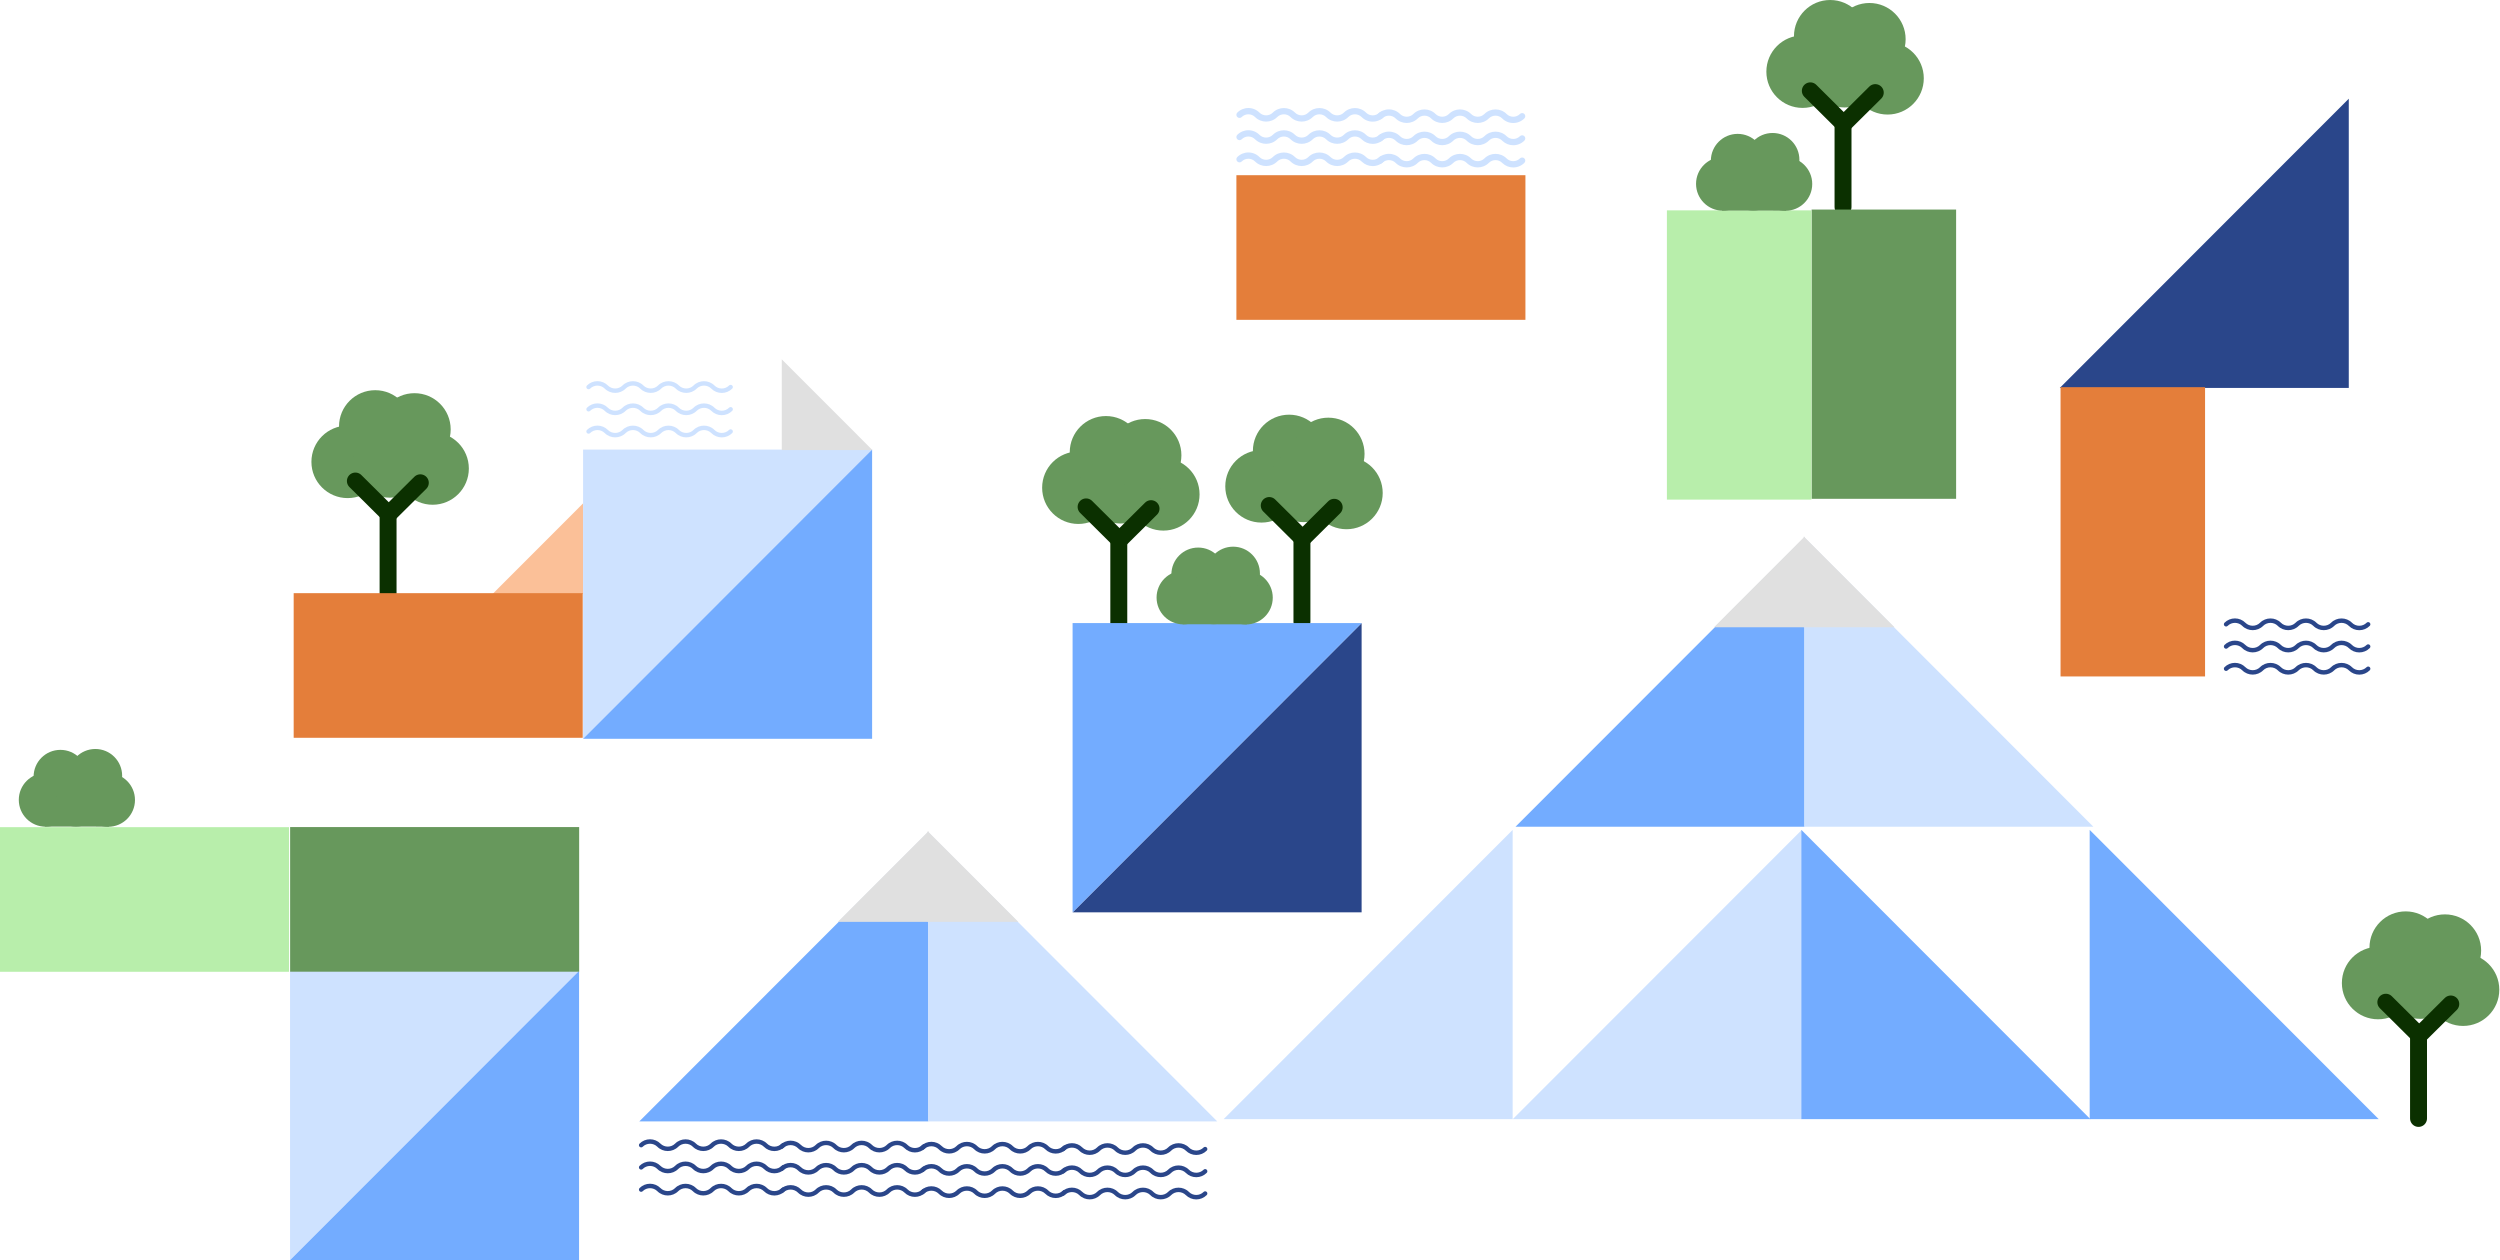 <svg width="738" height="372" viewBox="0 0 738 372" fill="none" xmlns="http://www.w3.org/2000/svg">
<path d="M402.138 47.48C400.954 46.297 399.007 46.297 397.823 47.48C396.129 49.172 393.345 49.172 391.651 47.48C390.466 46.297 388.52 46.297 387.335 47.48C385.642 49.172 382.859 49.172 381.166 47.48C379.981 46.297 378.034 46.297 376.849 47.48C375.156 49.172 372.372 49.172 370.679 47.48C369.495 46.295 367.547 46.295 366.363 47.48C366.24 47.602 366.074 47.67 365.902 47.67C365.542 47.67 365.247 47.374 365.247 47.014C365.247 46.842 365.315 46.676 365.436 46.553C366.254 45.734 367.364 45.273 368.521 45.273C369.678 45.273 370.788 45.734 371.606 46.553C372.791 47.737 374.738 47.737 375.923 46.553C377.617 44.862 380.399 44.862 382.093 46.553C383.278 47.737 385.225 47.737 386.41 46.553C388.103 44.862 390.886 44.862 392.579 46.553C393.764 47.737 395.711 47.737 396.895 46.553C398.589 44.863 401.372 44.863 403.066 46.553C404.25 47.738 406.198 47.738 407.382 46.553C407.505 46.429 407.673 46.359 407.848 46.359C408.207 46.359 408.503 46.655 408.503 47.014C408.503 47.189 408.433 47.357 408.309 47.48C407.491 48.299 406.381 48.76 405.224 48.76C404.067 48.76 402.956 48.299 402.139 47.48H402.138ZM402.138 40.921C400.954 39.737 399.006 39.737 397.823 40.921C396.128 42.612 393.345 42.612 391.651 40.921C390.467 39.737 388.519 39.737 387.335 40.921C385.642 42.612 382.859 42.612 381.166 40.921C379.981 39.737 378.033 39.737 376.849 40.921C375.155 42.612 372.373 42.612 370.679 40.921C370.107 40.348 369.33 40.025 368.521 40.025C367.711 40.025 366.934 40.348 366.363 40.921C366.24 41.042 366.075 41.11 365.902 41.11C365.543 41.11 365.247 40.814 365.247 40.454C365.247 40.282 365.315 40.116 365.436 39.993C366.254 39.174 367.364 38.713 368.521 38.713C369.678 38.713 370.788 39.174 371.606 39.993C372.791 41.176 374.738 41.176 375.923 39.993C377.617 38.302 380.399 38.302 382.093 39.993C383.278 41.176 385.225 41.176 386.41 39.993C388.103 38.302 390.886 38.302 392.579 39.993C393.764 41.176 395.711 41.176 396.895 39.993C398.589 38.302 401.372 38.302 403.066 39.993C404.25 41.177 406.198 41.177 407.382 39.993C407.505 39.868 407.673 39.798 407.848 39.798C408.208 39.798 408.504 40.094 408.504 40.454C408.504 40.63 408.434 40.798 408.309 40.921C407.491 41.74 406.381 42.201 405.224 42.201C404.067 42.201 402.956 41.74 402.139 40.921H402.138ZM402.138 34.36C400.954 33.176 399.007 33.176 397.823 34.36C396.128 36.05 393.345 36.05 391.651 34.36C390.467 33.176 388.52 33.176 387.335 34.36C385.642 36.05 382.859 36.05 381.166 34.36C379.981 33.176 378.034 33.176 376.849 34.36C375.155 36.05 372.373 36.05 370.679 34.36C369.495 33.175 367.547 33.175 366.363 34.36C366.24 34.481 366.074 34.55 365.902 34.55C365.542 34.55 365.247 34.254 365.247 33.894C365.247 33.722 365.315 33.556 365.436 33.433C366.254 32.614 367.364 32.153 368.521 32.153C369.678 32.153 370.788 32.614 371.606 33.433C372.791 34.616 374.738 34.616 375.923 33.433C377.617 31.742 380.399 31.742 382.093 33.433C383.278 34.616 385.225 34.616 386.41 33.433C388.103 31.742 390.886 31.742 392.579 33.433C393.764 34.616 395.711 34.616 396.895 33.433C398.589 31.742 401.372 31.742 403.066 33.433C403.637 34.008 404.414 34.33 405.224 34.328C406.033 34.33 406.811 34.008 407.382 33.433C407.505 33.309 407.673 33.239 407.847 33.239C408.207 33.239 408.502 33.535 408.502 33.894C408.502 34.069 408.433 34.237 408.309 34.36C407.493 35.181 406.381 35.642 405.224 35.639C404.066 35.642 402.955 35.181 402.138 34.36Z" fill="#CEE2FF"/>
<path fill-rule="evenodd" clip-rule="evenodd" d="M402.029 47.749H402.027C402.027 47.749 401.951 47.674 401.948 47.671L401.948 47.671C400.867 46.593 399.093 46.593 398.013 47.671C396.215 49.467 393.259 49.467 391.461 47.671C390.381 46.593 388.606 46.593 387.526 47.671C385.728 49.467 382.773 49.467 380.976 47.671C379.895 46.593 378.12 46.593 377.039 47.671C375.241 49.467 372.286 49.467 370.488 47.671C369.409 46.591 367.633 46.591 366.553 47.671L366.553 47.671C366.38 47.843 366.145 47.94 365.902 47.94C365.394 47.94 364.977 47.522 364.977 47.014C364.977 46.771 365.073 46.537 365.245 46.363L365.245 46.363C366.113 45.493 367.293 45.004 368.521 45.004C369.749 45.004 370.928 45.493 371.796 46.362C372.877 47.441 374.652 47.441 375.733 46.362C377.531 44.567 380.485 44.567 382.283 46.362C383.364 47.441 385.139 47.441 386.219 46.362C388.017 44.567 390.971 44.568 392.77 46.362C393.85 47.441 395.625 47.441 396.705 46.362C398.503 44.568 401.458 44.568 403.257 46.363C404.336 47.443 406.112 47.443 407.191 46.364C407.364 46.188 407.601 46.089 407.848 46.089C408.355 46.089 408.772 46.507 408.772 47.014C408.772 47.261 408.674 47.498 408.499 47.67C407.631 48.54 406.452 49.03 405.224 49.03C404.033 49.03 402.888 48.57 402.029 47.749ZM402.267 47.438C402.267 47.438 402.267 47.439 402.267 47.44L402.329 47.289C403.096 48.058 404.138 48.49 405.224 48.49C406.309 48.49 407.351 48.058 408.119 47.289L408.119 47.288C408.192 47.216 408.233 47.117 408.233 47.014C408.233 46.803 408.059 46.629 407.848 46.629C407.745 46.629 407.646 46.67 407.573 46.744L407.573 46.744C406.284 48.033 404.164 48.033 402.876 46.744C401.286 45.158 398.675 45.158 397.085 46.744C395.796 48.032 393.678 48.032 392.389 46.744C390.8 45.158 388.189 45.158 386.6 46.744C385.311 48.032 383.192 48.032 381.903 46.744C380.314 45.158 377.703 45.158 376.114 46.744C374.824 48.032 372.705 48.032 371.415 46.744L371.415 46.744C370.648 45.975 369.606 45.543 368.521 45.543C367.436 45.543 366.394 45.975 365.627 46.743C365.556 46.816 365.516 46.913 365.516 47.014C365.516 47.226 365.69 47.4 365.902 47.4C366.003 47.4 366.101 47.36 366.173 47.288C367.462 46 369.581 46 370.869 47.289C372.458 48.876 375.07 48.876 376.659 47.289C377.948 46.002 380.067 46.002 381.356 47.289C382.945 48.877 385.556 48.877 387.145 47.289C388.434 46.002 390.552 46.002 391.842 47.289C393.431 48.877 396.043 48.877 397.632 47.289C398.922 46.002 401.039 46.002 402.329 47.289L402.267 47.438ZM402.029 41.191H402.027C402.027 41.191 401.949 41.113 401.948 41.112C400.868 40.032 399.092 40.032 398.013 41.112C396.214 42.907 393.26 42.907 391.461 41.112C390.381 40.032 388.605 40.032 387.526 41.112C385.728 42.907 382.773 42.907 380.976 41.112C379.896 40.032 378.119 40.032 377.039 41.112C375.241 42.907 372.287 42.907 370.488 41.112L370.488 41.112C369.967 40.589 369.259 40.295 368.521 40.295C367.783 40.295 367.075 40.589 366.553 41.112L366.552 41.113C366.379 41.284 366.146 41.38 365.903 41.38C365.395 41.38 364.977 40.962 364.977 40.454C364.977 40.211 365.073 39.977 365.245 39.803L365.245 39.802C366.113 38.933 367.293 38.443 368.521 38.443C369.749 38.443 370.928 38.933 371.796 39.802C372.877 40.881 374.652 40.881 375.733 39.802C377.531 38.007 380.485 38.007 382.283 39.802C383.364 40.881 385.139 40.881 386.219 39.802C388.017 38.007 390.972 38.007 392.77 39.802C393.85 40.881 395.625 40.881 396.705 39.802C398.503 38.007 401.458 38.007 403.257 39.802C404.336 40.882 406.112 40.882 407.19 39.803C407.364 39.627 407.601 39.528 407.849 39.528C408.356 39.528 408.774 39.946 408.774 40.454C408.774 40.701 408.675 40.938 408.499 41.112C407.631 41.982 406.452 42.471 405.224 42.471C404.033 42.471 402.888 42.011 402.029 41.191ZM402.267 40.88C402.267 40.88 402.267 40.881 402.267 40.881L402.329 40.731C403.096 41.499 404.138 41.931 405.224 41.931C406.309 41.931 407.351 41.499 408.119 40.73L408.12 40.729C408.193 40.657 408.235 40.558 408.235 40.454C408.235 40.242 408.06 40.068 407.849 40.068C407.745 40.068 407.646 40.109 407.573 40.183L407.573 40.184C406.284 41.473 404.164 41.473 402.876 40.184C401.286 38.597 398.675 38.597 397.085 40.184C395.796 41.471 393.678 41.471 392.389 40.184C390.8 38.597 388.189 38.597 386.6 40.184C385.311 41.471 383.192 41.471 381.903 40.184C380.314 38.597 377.703 38.597 376.114 40.184C374.824 41.471 372.705 41.471 371.415 40.184L371.415 40.184C370.648 39.415 369.606 38.983 368.521 38.983C367.436 38.983 366.394 39.415 365.627 40.183C365.556 40.255 365.516 40.353 365.516 40.454C365.516 40.666 365.691 40.841 365.903 40.841C366.004 40.841 366.101 40.801 366.173 40.73C366.795 40.106 367.64 39.755 368.521 39.755C369.402 39.755 370.247 40.107 370.869 40.73C372.458 42.317 375.069 42.317 376.659 40.73C377.947 39.442 380.067 39.442 381.356 40.73C382.945 42.317 385.556 42.317 387.145 40.731C388.433 39.441 390.553 39.441 391.842 40.73C393.431 42.317 396.043 42.317 397.632 40.731C398.921 39.441 401.041 39.441 402.329 40.731L402.267 40.88ZM401.948 34.55C400.868 33.472 399.093 33.472 398.013 34.551C396.214 36.346 393.26 36.346 391.461 34.551C390.381 33.472 388.606 33.472 387.526 34.551C385.728 36.346 382.773 36.346 380.976 34.551C379.895 33.472 378.12 33.472 377.039 34.551C375.241 36.346 372.287 36.346 370.488 34.55C369.409 33.471 367.633 33.471 366.553 34.551L366.553 34.551C366.38 34.723 366.145 34.819 365.902 34.819C365.394 34.819 364.977 34.402 364.977 33.894C364.977 33.651 365.073 33.417 365.245 33.243L365.245 33.243C366.113 32.373 367.293 31.884 368.521 31.884C369.749 31.884 370.928 32.373 371.796 33.242C372.877 34.321 374.652 34.321 375.733 33.242C377.531 31.447 380.485 31.447 382.283 33.242C383.364 34.321 385.139 34.321 386.219 33.242C388.017 31.447 390.971 31.447 392.77 33.242C393.85 34.321 395.625 34.321 396.705 33.242C398.503 31.447 401.458 31.447 403.257 33.243L403.257 33.243C403.777 33.767 404.486 34.06 405.224 34.058H405.225C405.962 34.06 406.671 33.767 407.19 33.243C407.364 33.068 407.601 32.969 407.847 32.969C408.355 32.969 408.772 33.387 408.772 33.894C408.772 34.14 408.674 34.377 408.5 34.55C407.633 35.422 406.453 35.912 405.224 35.909C403.995 35.911 402.815 35.422 401.948 34.55ZM402.329 34.169C403.095 34.94 404.138 35.372 405.224 35.37H405.224C406.31 35.372 407.352 34.94 408.118 34.169L408.119 34.168C408.192 34.096 408.233 33.997 408.233 33.894C408.233 33.683 408.059 33.508 407.847 33.508C407.745 33.508 407.646 33.55 407.573 33.623L407.573 33.623C406.952 34.249 406.105 34.6 405.224 34.597C404.343 34.6 403.497 34.249 402.876 33.624C401.286 32.038 398.675 32.038 397.085 33.624C395.796 34.912 393.678 34.912 392.389 33.624C390.8 32.038 388.189 32.038 386.6 33.624C385.311 34.912 383.192 34.912 381.903 33.624C380.314 32.038 377.703 32.038 376.114 33.624C374.824 34.912 372.705 34.912 371.415 33.624L371.415 33.624C370.648 32.855 369.606 32.423 368.521 32.423C367.436 32.423 366.394 32.855 365.627 33.623C365.556 33.695 365.516 33.793 365.516 33.894C365.516 34.106 365.69 34.28 365.902 34.28C366.003 34.28 366.101 34.24 366.173 34.168C367.462 32.88 369.581 32.88 370.869 34.169C372.458 35.755 375.069 35.755 376.659 34.169C377.948 32.881 380.067 32.881 381.356 34.169C382.945 35.755 385.556 35.755 387.145 34.169C388.434 32.881 390.553 32.881 391.842 34.169C393.431 35.755 396.043 35.755 397.632 34.169C398.921 32.881 401.04 32.881 402.329 34.169L402.329 34.169Z" fill="#CEE2FF"/>
<path d="M443.631 47.884C442.446 46.702 440.5 46.702 439.315 47.884C437.621 49.576 434.837 49.576 433.144 47.884C431.959 46.702 430.012 46.702 428.828 47.884C427.135 49.576 424.351 49.576 422.658 47.884C421.473 46.702 419.526 46.702 418.341 47.884C416.648 49.576 413.864 49.576 412.171 47.884C410.987 46.7 409.039 46.7 407.855 47.884C407.732 48.006 407.567 48.074 407.394 48.074C407.035 48.074 406.739 47.778 406.739 47.419C406.739 47.246 406.807 47.08 406.928 46.958C407.746 46.139 408.856 45.678 410.013 45.678C411.17 45.678 412.28 46.139 413.098 46.958C414.283 48.141 416.23 48.141 417.416 46.958C419.109 45.267 421.892 45.267 423.585 46.958C424.77 48.141 426.717 48.141 427.902 46.958C429.596 45.267 432.378 45.267 434.071 46.958C435.256 48.141 437.203 48.141 438.387 46.958C440.082 45.267 442.864 45.267 444.558 46.958C445.742 48.142 447.69 48.142 448.874 46.958C448.997 46.833 449.165 46.763 449.34 46.763C449.699 46.763 449.995 47.059 449.995 47.419C449.995 47.593 449.925 47.761 449.801 47.884C448.984 48.703 447.873 49.164 446.716 49.164C445.559 49.164 444.448 48.703 443.631 47.884H443.631ZM443.631 41.326C442.447 40.141 440.499 40.141 439.315 41.326C437.621 43.017 434.838 43.017 433.144 41.326C431.96 40.141 430.012 40.141 428.828 41.326C427.134 43.017 424.352 43.017 422.658 41.326C421.474 40.141 419.526 40.141 418.341 41.326C416.647 43.016 413.865 43.016 412.171 41.326C411.599 40.752 410.823 40.429 410.013 40.429C409.204 40.429 408.427 40.752 407.855 41.326C407.732 41.447 407.567 41.515 407.395 41.515C407.035 41.515 406.739 41.218 406.739 40.858C406.739 40.686 406.807 40.52 406.928 40.397C407.746 39.578 408.856 39.117 410.013 39.117C411.17 39.117 412.28 39.578 413.098 40.397C414.283 41.581 416.23 41.581 417.416 40.397C419.109 38.706 421.892 38.706 423.585 40.397C424.77 41.581 426.717 41.581 427.902 40.397C429.595 38.706 432.378 38.706 434.071 40.397C435.256 41.581 437.203 41.581 438.387 40.397C440.082 38.706 442.864 38.706 444.558 40.397C445.742 41.582 447.69 41.582 448.874 40.397C448.997 40.273 449.166 40.202 449.341 40.202C449.7 40.202 449.996 40.498 449.996 40.858C449.996 41.034 449.926 41.202 449.801 41.326C448.983 42.145 447.873 42.605 446.716 42.605C445.559 42.605 444.449 42.145 443.631 41.326H443.631ZM443.631 34.764C442.446 33.581 440.499 33.581 439.315 34.764C437.621 36.455 434.838 36.455 433.144 34.764C431.959 33.581 430.012 33.581 428.828 34.764C427.134 36.455 424.352 36.455 422.658 34.764C421.473 33.581 419.526 33.581 418.341 34.764C416.647 36.455 413.865 36.455 412.171 34.764C410.987 33.58 409.039 33.58 407.855 34.764C407.732 34.886 407.567 34.954 407.394 34.954C407.035 34.954 406.739 34.658 406.739 34.298C406.739 34.126 406.807 33.96 406.928 33.837C407.746 33.018 408.856 32.558 410.013 32.558C411.17 32.558 412.28 33.018 413.098 33.837C414.283 35.021 416.23 35.021 417.416 33.837C419.109 32.147 421.892 32.147 423.585 33.837C424.77 35.021 426.717 35.021 427.902 33.837C429.596 32.147 432.378 32.147 434.071 33.837C435.256 35.021 437.203 35.021 438.387 33.837C440.082 32.147 442.864 32.147 444.558 33.837C445.129 34.412 445.907 34.734 446.716 34.732C447.526 34.734 448.303 34.412 448.874 33.837C448.997 33.713 449.165 33.643 449.34 33.643C449.699 33.643 449.995 33.939 449.995 34.298C449.995 34.473 449.925 34.641 449.801 34.764C448.985 35.585 447.873 36.047 446.716 36.044C445.558 36.046 444.447 35.585 443.631 34.764Z" fill="#CEE2FF"/>
<path fill-rule="evenodd" clip-rule="evenodd" d="M443.521 48.154H443.519C443.519 48.154 443.444 48.078 443.441 48.075L443.44 48.075C442.36 46.997 440.585 46.997 439.505 48.075C437.707 49.871 434.752 49.871 432.953 48.075C431.873 46.997 430.098 46.997 429.018 48.075C427.221 49.871 424.265 49.871 422.468 48.075C421.387 46.997 419.612 46.997 418.532 48.075C416.734 49.871 413.779 49.871 411.981 48.075C410.901 46.995 409.125 46.995 408.045 48.075L408.045 48.076C407.872 48.247 407.638 48.344 407.394 48.344C406.887 48.344 406.47 47.926 406.47 47.419C406.47 47.175 406.566 46.941 406.737 46.767L406.738 46.767C407.606 45.897 408.785 45.408 410.013 45.408C411.241 45.408 412.421 45.897 413.288 46.767C414.369 47.846 416.145 47.846 417.225 46.767C419.023 44.972 421.978 44.972 423.776 46.767C424.856 47.846 426.631 47.846 427.712 46.767C429.51 44.972 432.464 44.972 434.262 46.767C435.342 47.846 437.117 47.846 438.197 46.767C439.996 44.972 442.95 44.972 444.749 46.767C445.828 47.847 447.604 47.847 448.683 46.768C448.856 46.593 449.093 46.494 449.34 46.494C449.847 46.494 450.264 46.911 450.264 47.419C450.264 47.666 450.166 47.902 449.992 48.075C449.124 48.945 447.944 49.434 446.716 49.434C445.525 49.434 444.381 48.974 443.521 48.154ZM443.76 47.842C443.76 47.843 443.759 47.843 443.759 47.844L443.822 47.694C444.589 48.462 445.631 48.895 446.716 48.895C447.801 48.895 448.843 48.462 449.611 47.693L449.611 47.693C449.684 47.62 449.725 47.522 449.725 47.419C449.725 47.207 449.551 47.033 449.34 47.033C449.237 47.033 449.138 47.074 449.065 47.148L449.065 47.148C447.776 48.437 445.656 48.437 444.368 47.149C442.779 45.562 440.167 45.562 438.578 47.148C437.289 48.436 435.17 48.436 433.881 47.149C432.292 45.562 429.681 45.562 428.092 47.149C426.803 48.436 424.684 48.436 423.395 47.149C421.806 45.562 419.195 45.562 417.606 47.149C416.316 48.436 414.197 48.436 412.907 47.148L412.907 47.148C412.14 46.38 411.098 45.947 410.013 45.947C408.928 45.947 407.887 46.38 407.12 47.148C407.048 47.22 407.008 47.317 407.008 47.419C407.008 47.63 407.182 47.805 407.394 47.805C407.496 47.805 407.593 47.764 407.665 47.693C408.954 46.404 411.073 46.405 412.361 47.693C413.95 49.281 416.562 49.281 418.151 47.693C419.441 46.407 421.559 46.407 422.849 47.693C424.437 49.281 427.049 49.281 428.637 47.693C429.927 46.407 432.045 46.407 433.334 47.693C434.923 49.281 437.535 49.281 439.125 47.693C440.414 46.407 442.532 46.407 443.821 47.693L443.76 47.842ZM443.521 41.595H443.519C443.519 41.595 443.441 41.517 443.44 41.516C442.361 40.436 440.585 40.437 439.505 41.517C437.707 43.312 434.752 43.312 432.953 41.516C431.874 40.437 430.098 40.437 429.018 41.516C427.22 43.312 424.266 43.312 422.468 41.516C421.388 40.437 419.612 40.437 418.532 41.517C416.733 43.312 413.779 43.312 411.981 41.516L411.98 41.516C411.459 40.993 410.751 40.699 410.013 40.699C409.275 40.699 408.567 40.993 408.045 41.517L408.044 41.517C407.871 41.688 407.638 41.784 407.395 41.784C406.887 41.784 406.47 41.366 406.47 40.858C406.47 40.615 406.566 40.381 406.737 40.207L406.738 40.207C407.606 39.337 408.785 38.848 410.013 38.848C411.241 38.848 412.421 39.337 413.288 40.206C414.369 41.285 416.145 41.285 417.225 40.206C419.023 38.411 421.978 38.411 423.776 40.206C424.856 41.285 426.631 41.285 427.712 40.206C429.51 38.411 432.464 38.411 434.262 40.206C435.342 41.285 437.117 41.285 438.197 40.206C439.996 38.411 442.95 38.411 444.749 40.206C445.828 41.286 447.604 41.286 448.683 40.208C448.856 40.032 449.094 39.933 449.341 39.933C449.848 39.933 450.266 40.35 450.266 40.858C450.266 41.105 450.167 41.343 449.992 41.517C449.123 42.386 447.944 42.875 446.716 42.875C445.525 42.875 444.381 42.416 443.521 41.595ZM443.759 41.284C443.759 41.285 443.759 41.285 443.759 41.285L443.822 41.135C444.589 41.904 445.631 42.336 446.716 42.336C447.801 42.336 448.843 41.904 449.611 41.134L449.612 41.134C449.686 41.061 449.727 40.962 449.727 40.858C449.727 40.646 449.553 40.472 449.341 40.472C449.238 40.472 449.139 40.513 449.065 40.587L449.065 40.588C447.776 41.877 445.656 41.877 444.368 40.588C442.779 39.002 440.167 39.002 438.578 40.588C437.289 41.876 435.17 41.876 433.881 40.588C432.292 39.002 429.681 39.002 428.092 40.588C426.803 41.876 424.684 41.876 423.395 40.588C421.806 39.002 419.195 39.002 417.606 40.588C416.316 41.876 414.197 41.876 412.907 40.588L412.907 40.588C412.14 39.819 411.098 39.387 410.013 39.387C408.928 39.387 407.887 39.819 407.12 40.587C407.049 40.659 407.009 40.757 407.009 40.858C407.009 41.071 407.183 41.245 407.395 41.245C407.496 41.245 407.593 41.205 407.666 41.134C408.288 40.51 409.133 40.16 410.013 40.16C410.894 40.16 411.74 40.511 412.361 41.135C413.951 42.721 416.562 42.721 418.151 41.135C419.44 39.846 421.56 39.846 422.848 41.135C424.438 42.721 427.048 42.721 428.637 41.135C429.926 39.846 432.046 39.846 433.334 41.135C434.924 42.721 437.535 42.721 439.124 41.135C440.413 39.846 442.533 39.846 443.821 41.135L443.759 41.284ZM443.44 34.955C442.36 33.876 440.585 33.876 439.505 34.955C437.707 36.75 434.752 36.75 432.953 34.955C431.873 33.876 430.098 33.876 429.018 34.955C427.22 36.75 424.266 36.75 422.468 34.955C421.387 33.876 419.612 33.876 418.532 34.955C416.733 36.75 413.779 36.75 411.981 34.955C410.901 33.875 409.125 33.875 408.045 34.955L408.045 34.955C407.872 35.127 407.638 35.224 407.394 35.224C406.887 35.224 406.47 34.806 406.47 34.298C406.47 34.055 406.566 33.821 406.737 33.647L406.738 33.647C407.606 32.777 408.785 32.288 410.013 32.288C411.241 32.288 412.421 32.777 413.288 33.647C414.369 34.725 416.145 34.725 417.225 33.647C419.023 31.851 421.978 31.851 423.776 33.647C424.856 34.725 426.631 34.725 427.712 33.647C429.51 31.851 432.464 31.852 434.262 33.647C435.342 34.725 437.117 34.725 438.197 33.647C439.996 31.852 442.95 31.852 444.749 33.647L444.75 33.647C445.269 34.171 445.978 34.465 446.716 34.462H446.717C447.455 34.465 448.163 34.171 448.683 33.648C448.856 33.472 449.093 33.373 449.34 33.373C449.847 33.373 450.264 33.791 450.264 34.298C450.264 34.545 450.166 34.781 449.992 34.954C449.125 35.827 447.945 36.316 446.716 36.313C445.487 36.316 444.307 35.826 443.44 34.955ZM443.822 34.574C444.587 35.344 445.63 35.776 446.716 35.774H446.717C447.802 35.777 448.845 35.344 449.611 34.573L449.611 34.572C449.684 34.5 449.725 34.401 449.725 34.298C449.725 34.087 449.551 33.913 449.34 33.913C449.237 33.913 449.138 33.954 449.066 34.027L449.065 34.028C448.444 34.653 447.597 35.004 446.716 35.002C445.835 35.004 444.989 34.653 444.368 34.028C442.778 32.442 440.167 32.442 438.578 34.028C437.289 35.316 435.17 35.316 433.881 34.028C432.292 32.442 429.681 32.442 428.092 34.028C426.803 35.316 424.684 35.316 423.395 34.028C421.806 32.442 419.195 32.442 417.606 34.028C416.316 35.316 414.197 35.316 412.907 34.028L412.907 34.028C412.14 33.26 411.098 32.827 410.013 32.827C408.928 32.827 407.887 33.259 407.12 34.028C407.048 34.1 407.008 34.197 407.008 34.298C407.008 34.51 407.182 34.684 407.394 34.684C407.496 34.684 407.593 34.644 407.665 34.572C408.954 33.284 411.073 33.285 412.361 34.573C413.951 36.16 416.562 36.16 418.151 34.573C419.44 33.285 421.559 33.285 422.848 34.573C424.438 36.16 427.048 36.16 428.637 34.573C429.926 33.285 432.045 33.285 433.334 34.573C434.924 36.16 437.535 36.16 439.124 34.573C440.413 33.285 442.532 33.285 443.821 34.573L443.822 34.574Z" fill="#CEE2FF"/>
<path d="M318.329 154.672C324.232 154.672 329.017 149.883 329.017 143.975C329.017 138.067 324.232 133.278 318.329 133.278C312.426 133.278 307.64 138.067 307.64 143.975C307.64 149.883 312.426 154.672 318.329 154.672Z" fill="#67985C"/>
<path d="M326.477 144.212C332.38 144.212 337.165 139.423 337.165 133.515C337.165 127.607 332.38 122.818 326.477 122.818C320.573 122.818 315.788 127.607 315.788 133.515C315.788 139.423 320.573 144.212 326.477 144.212Z" fill="#67985C"/>
<path d="M343.423 156.634C349.326 156.634 354.112 151.845 354.112 145.937C354.112 140.029 349.326 135.24 343.423 135.24C337.52 135.24 332.734 140.029 332.734 145.937C332.734 151.845 337.52 156.634 343.423 156.634Z" fill="#67985C"/>
<path d="M330.76 154.542C336.663 154.542 341.448 149.753 341.448 143.845C341.448 137.937 336.663 133.148 330.76 133.148C324.857 133.148 320.071 137.937 320.071 143.845C320.071 149.753 324.857 154.542 330.76 154.542Z" fill="#67985C"/>
<path d="M338.062 145.095C343.965 145.095 348.751 140.306 348.751 134.398C348.751 128.49 343.965 123.701 338.062 123.701C332.159 123.701 327.374 128.49 327.374 134.398C327.374 140.306 332.159 145.095 338.062 145.095Z" fill="#67985C"/>
<path d="M330.269 183.937V159.503" stroke="#0B3000" stroke-width="5" stroke-miterlimit="1.5" stroke-linecap="round" stroke-linejoin="round"/>
<path d="M329.962 158.908L320.617 149.633" stroke="#0B3000" stroke-width="5" stroke-miterlimit="1.5" stroke-linecap="round" stroke-linejoin="round"/>
<path d="M330.444 159.429L339.789 150.154" stroke="#0B3000" stroke-width="5" stroke-miterlimit="1.5" stroke-linecap="round" stroke-linejoin="round"/>
<path d="M102.62 147.04C108.523 147.04 113.309 142.251 113.309 136.343C113.309 130.435 108.523 125.646 102.62 125.646C96.717 125.646 91.931 130.435 91.931 136.343C91.931 142.251 96.717 147.04 102.62 147.04Z" fill="#67985C"/>
<path d="M110.768 136.58C116.671 136.58 121.457 131.791 121.457 125.883C121.457 119.975 116.671 115.186 110.768 115.186C104.865 115.186 100.079 119.975 100.079 125.883C100.079 131.791 104.865 136.58 110.768 136.58Z" fill="#67985C"/>
<path d="M127.714 149.002C133.618 149.002 138.403 144.213 138.403 138.305C138.403 132.397 133.618 127.608 127.714 127.608C121.811 127.608 117.026 132.397 117.026 138.305C117.026 144.213 121.811 149.002 127.714 149.002Z" fill="#67985C"/>
<path d="M115.051 146.91C120.954 146.91 125.74 142.121 125.74 136.213C125.74 130.305 120.954 125.516 115.051 125.516C109.148 125.516 104.362 130.305 104.362 136.213C104.362 142.121 109.148 146.91 115.051 146.91Z" fill="#67985C"/>
<path d="M122.354 137.463C128.257 137.463 133.042 132.674 133.042 126.766C133.042 120.858 128.257 116.069 122.354 116.069C116.45 116.069 111.665 120.858 111.665 126.766C111.665 132.674 116.45 137.463 122.354 137.463Z" fill="#67985C"/>
<path d="M13.462 244.043C17.832 244.043 21.376 240.497 21.376 236.123C21.376 231.749 17.832 228.203 13.462 228.203C9.091 228.203 5.548 231.749 5.548 236.123C5.548 240.497 9.091 244.043 13.462 244.043Z" fill="#67985C"/>
<path d="M17.833 237.2C22.204 237.2 25.747 233.654 25.747 229.28C25.747 224.906 22.204 221.36 17.833 221.36C13.462 221.36 9.919 224.906 9.919 229.28C9.919 233.654 13.462 237.2 17.833 237.2Z" fill="#67985C"/>
<path d="M31.933 244.071C36.304 244.071 39.847 240.525 39.847 236.151C39.847 231.777 36.304 228.231 31.933 228.231C27.563 228.231 24.02 231.777 24.02 236.151C24.02 240.525 27.563 244.071 31.933 244.071Z" fill="#67985C"/>
<path d="M22.449 243.997C26.819 243.997 30.363 240.451 30.363 236.077C30.363 231.703 26.819 228.157 22.449 228.157C18.078 228.157 14.535 231.703 14.535 236.077C14.535 240.451 18.078 243.997 22.449 243.997Z" fill="#67985C"/>
<path d="M28.147 236.94C32.517 236.94 36.061 233.394 36.061 229.019C36.061 224.645 32.517 221.099 28.147 221.099C23.776 221.099 20.233 224.645 20.233 229.019C20.233 233.394 23.776 236.94 28.147 236.94Z" fill="#67985C"/>
<path d="M114.561 176.305V151.871" stroke="#0B3000" stroke-width="5" stroke-miterlimit="1.5" stroke-linecap="round" stroke-linejoin="round"/>
<path d="M114.253 151.276L104.908 142.001" stroke="#0B3000" stroke-width="5" stroke-miterlimit="1.5" stroke-linecap="round" stroke-linejoin="round"/>
<path d="M114.735 151.797L124.08 142.521" stroke="#0B3000" stroke-width="5" stroke-miterlimit="1.5" stroke-linecap="round" stroke-linejoin="round"/>
<path d="M372.392 154.267C378.295 154.267 383.08 149.478 383.08 143.57C383.08 137.662 378.295 132.873 372.392 132.873C366.488 132.873 361.703 137.662 361.703 143.57C361.703 149.478 366.488 154.267 372.392 154.267Z" fill="#67985C"/>
<path d="M380.54 143.807C386.443 143.807 391.228 139.018 391.228 133.11C391.228 127.202 386.443 122.413 380.54 122.413C374.636 122.413 369.851 127.202 369.851 133.11C369.851 139.018 374.636 143.807 380.54 143.807Z" fill="#67985C"/>
<path d="M397.486 156.229C403.389 156.229 408.175 151.44 408.175 145.532C408.175 139.624 403.389 134.835 397.486 134.835C391.583 134.835 386.797 139.624 386.797 145.532C386.797 151.44 391.583 156.229 397.486 156.229Z" fill="#67985C"/>
<path d="M384.823 154.137C390.726 154.137 395.511 149.348 395.511 143.44C395.511 137.532 390.726 132.743 384.823 132.743C378.919 132.743 374.134 137.532 374.134 143.44C374.134 149.348 378.919 154.137 384.823 154.137Z" fill="#67985C"/>
<path d="M392.125 144.691C398.028 144.691 402.814 139.901 402.814 133.994C402.814 128.086 398.028 123.296 392.125 123.296C386.222 123.296 381.436 128.086 381.436 133.994C381.436 139.901 386.222 144.691 392.125 144.691Z" fill="#67985C"/>
<path d="M384.332 183.532V159.098" stroke="#0B3000" stroke-width="5" stroke-miterlimit="1.5" stroke-linecap="round" stroke-linejoin="round"/>
<path d="M384.024 158.503L374.68 149.228" stroke="#0B3000" stroke-width="5" stroke-miterlimit="1.5" stroke-linecap="round" stroke-linejoin="round"/>
<path d="M384.506 159.024L393.851 149.749" stroke="#0B3000" stroke-width="5" stroke-miterlimit="1.5" stroke-linecap="round" stroke-linejoin="round"/>
<path d="M532.121 31.855C538.024 31.855 542.81 27.065 542.81 21.157C542.81 15.249 538.024 10.46 532.121 10.46C526.218 10.46 521.432 15.249 521.432 21.157C521.432 27.065 526.218 31.855 532.121 31.855Z" fill="#67985C"/>
<path d="M540.269 21.394C546.172 21.394 550.958 16.605 550.958 10.697C550.958 4.789 546.172 0 540.269 0C534.366 0 529.58 4.789 529.58 10.697C529.58 16.605 534.366 21.394 540.269 21.394Z" fill="#67985C"/>
<path d="M557.215 33.816C563.118 33.816 567.904 29.027 567.904 23.119C567.904 17.212 563.118 12.422 557.215 12.422C551.312 12.422 546.527 17.212 546.527 23.119C546.527 29.027 551.312 33.816 557.215 33.816Z" fill="#67985C"/>
<path d="M544.552 31.724C550.455 31.724 555.241 26.935 555.241 21.027C555.241 15.12 550.455 10.33 544.552 10.33C538.649 10.33 533.863 15.12 533.863 21.027C533.863 26.935 538.649 31.724 544.552 31.724Z" fill="#67985C"/>
<path d="M551.855 22.278C557.758 22.278 562.543 17.488 562.543 11.581C562.543 5.673 557.758 0.883 551.855 0.883C545.951 0.883 541.166 5.673 541.166 11.581C541.166 17.488 545.951 22.278 551.855 22.278Z" fill="#67985C"/>
<path d="M544.061 61.119V36.685" stroke="#0B3000" stroke-width="5" stroke-miterlimit="1.5" stroke-linecap="round" stroke-linejoin="round"/>
<path d="M543.754 36.091L534.409 26.815" stroke="#0B3000" stroke-width="5" stroke-miterlimit="1.5" stroke-linecap="round" stroke-linejoin="round"/>
<path d="M544.236 36.611L553.581 27.336" stroke="#0B3000" stroke-width="5" stroke-miterlimit="1.5" stroke-linecap="round" stroke-linejoin="round"/>
<path d="M702.01 300.895C707.913 300.895 712.698 296.106 712.698 290.198C712.698 284.29 707.913 279.501 702.01 279.501C696.106 279.501 691.321 284.29 691.321 290.198C691.321 296.106 696.106 300.895 702.01 300.895Z" fill="#67985C"/>
<path d="M710.158 290.435C716.061 290.435 720.846 285.645 720.846 279.738C720.846 273.83 716.061 269.04 710.158 269.04C704.254 269.04 699.469 273.83 699.469 279.738C699.469 285.645 704.254 290.435 710.158 290.435Z" fill="#67985C"/>
<path d="M727.104 302.857C733.007 302.857 737.793 298.068 737.793 292.16C737.793 286.252 733.007 281.463 727.104 281.463C721.201 281.463 716.415 286.252 716.415 292.16C716.415 298.068 721.201 302.857 727.104 302.857Z" fill="#67985C"/>
<path d="M714.441 300.765C720.344 300.765 725.129 295.976 725.129 290.068C725.129 284.16 720.344 279.37 714.441 279.37C708.538 279.37 703.752 284.16 703.752 290.068C703.752 295.976 708.538 300.765 714.441 300.765Z" fill="#67985C"/>
<path d="M721.743 291.318C727.646 291.318 732.432 286.529 732.432 280.621C732.432 274.713 727.646 269.924 721.743 269.924C715.84 269.924 711.055 274.713 711.055 280.621C711.055 286.529 715.84 291.318 721.743 291.318Z" fill="#67985C"/>
<path d="M713.95 330.159V305.726" stroke="#0B3000" stroke-width="5" stroke-miterlimit="1.5" stroke-linecap="round" stroke-linejoin="round"/>
<path d="M713.642 305.131L704.298 295.855" stroke="#0B3000" stroke-width="5" stroke-miterlimit="1.5" stroke-linecap="round" stroke-linejoin="round"/>
<path d="M714.125 305.652L723.469 296.376" stroke="#0B3000" stroke-width="5" stroke-miterlimit="1.5" stroke-linecap="round" stroke-linejoin="round"/>
<path fill-rule="evenodd" clip-rule="evenodd" d="M170.938 286.611L85.617 372V286.611H170.938Z" fill="#CEE2FF"/>
<path fill-rule="evenodd" clip-rule="evenodd" d="M85.617 371.996L170.939 286.607V371.996H85.617Z" fill="#73ACFF"/>
<path fill-rule="evenodd" clip-rule="evenodd" d="M316.628 269.315L401.949 183.926V269.315H316.628Z" fill="#2A468A"/>
<path fill-rule="evenodd" clip-rule="evenodd" d="M608.039 114.524L693.36 29.134V114.524L608.039 114.524Z" fill="#2A468A"/>
<path fill-rule="evenodd" clip-rule="evenodd" d="M401.949 183.928L316.628 269.317V183.928H401.949Z" fill="#73ACFF"/>
<path fill-rule="evenodd" clip-rule="evenodd" d="M361.217 330.373L446.538 244.984V330.373H361.217Z" fill="#CEE2FF"/>
<path fill-rule="evenodd" clip-rule="evenodd" d="M447.368 244.06L532.689 158.671V244.06H447.368Z" fill="#73ACFF"/>
<path fill-rule="evenodd" clip-rule="evenodd" d="M505.978 185.164L532.753 158.368V185.164H505.978Z" fill="#E0E0E0"/>
<path fill-rule="evenodd" clip-rule="evenodd" d="M446.568 330.373L531.89 244.984V330.373H446.568Z" fill="#CEE2FF"/>
<path fill-rule="evenodd" clip-rule="evenodd" d="M702.194 330.373L616.873 244.984V330.373H702.194Z" fill="#73ACFF"/>
<path fill-rule="evenodd" clip-rule="evenodd" d="M617.97 244.06L532.649 158.671V244.06H617.97Z" fill="#CEE2FF"/>
<path fill-rule="evenodd" clip-rule="evenodd" d="M559.247 185.164L532.472 158.368V185.164H559.247Z" fill="#E0E0E0"/>
<path fill-rule="evenodd" clip-rule="evenodd" d="M188.725 331.035L274.046 245.646V331.035H188.725Z" fill="#73ACFF"/>
<path fill-rule="evenodd" clip-rule="evenodd" d="M247.338 272.14L274.113 245.343V272.14H247.338Z" fill="#E0E0E0"/>
<path fill-rule="evenodd" clip-rule="evenodd" d="M359.33 331.035L274.009 245.646V331.035H359.33Z" fill="#CEE2FF"/>
<path fill-rule="evenodd" clip-rule="evenodd" d="M300.607 272.14L273.832 245.343V272.14H300.607Z" fill="#E0E0E0"/>
<path fill-rule="evenodd" clip-rule="evenodd" d="M145.373 175.373L172.149 148.576V175.373H145.373Z" fill="#FBC098"/>
<path fill-rule="evenodd" clip-rule="evenodd" d="M617.084 330.373L531.763 244.984V330.373H617.084Z" fill="#73ACFF"/>
<path d="M577.445 61.86H534.784V147.25H577.445V61.86Z" fill="#67985C"/>
<path d="M170.967 286.845V244.15H85.645V286.845H170.967Z" fill="#67985C"/>
<path d="M85.322 286.871V244.177H-1.52588e-05V286.871H85.322Z" fill="#B8EEAB"/>
<path fill-rule="evenodd" clip-rule="evenodd" d="M257.448 132.713L172.126 218.102V132.713H257.448Z" fill="#CEE2FF"/>
<path fill-rule="evenodd" clip-rule="evenodd" d="M172.127 218.101L257.448 132.712V218.101H172.127Z" fill="#73ACFF"/>
<path fill-rule="evenodd" clip-rule="evenodd" d="M257.555 132.867L230.78 106.071V132.867H257.555Z" fill="#E0E0E0"/>
<path d="M172.015 217.797V175.102H86.693V217.797H172.015Z" fill="#E47E3A"/>
<path d="M450.306 94.415V51.72L364.984 51.72V94.415H450.306Z" fill="#E47E3A"/>
<path d="M534.732 62.097H492.071V147.486H534.732V62.097Z" fill="#B8EEAB"/>
<path d="M225.503 351.641C224.318 350.459 222.372 350.459 221.187 351.641C219.493 353.333 216.709 353.333 215.015 351.641C213.83 350.459 211.884 350.459 210.699 351.641C209.006 353.333 206.223 353.333 204.53 351.641C203.345 350.459 201.398 350.459 200.213 351.641C198.52 353.333 195.736 353.333 194.043 351.641C192.859 350.457 190.911 350.457 189.727 351.641C189.604 351.763 189.438 351.831 189.266 351.831C188.906 351.831 188.611 351.535 188.611 351.176C188.611 351.003 188.679 350.837 188.8 350.715C189.618 349.896 190.728 349.435 191.885 349.435C193.042 349.435 194.152 349.896 194.97 350.715C196.155 351.898 198.102 351.898 199.288 350.715C200.981 349.024 203.763 349.024 205.457 350.715C206.642 351.898 208.589 351.898 209.774 350.715C211.467 349.024 214.25 349.024 215.943 350.715C217.128 351.898 219.075 351.898 220.259 350.715C221.953 349.024 224.736 349.024 226.43 350.715C227.614 351.899 229.562 351.899 230.746 350.715C230.869 350.59 231.037 350.52 231.212 350.52C231.571 350.52 231.867 350.816 231.867 351.176C231.867 351.351 231.797 351.518 231.673 351.641C230.855 352.46 229.745 352.921 228.588 352.921C227.431 352.921 226.32 352.46 225.503 351.641H225.503ZM225.503 345.083C224.319 343.898 222.371 343.898 221.187 345.083C219.492 346.774 216.71 346.774 215.015 345.083C213.831 343.898 211.883 343.898 210.699 345.083C209.006 346.774 206.223 346.774 204.53 345.083C203.346 343.898 201.398 343.898 200.213 345.083C198.519 346.773 195.737 346.773 194.043 345.083C193.471 344.509 192.694 344.186 191.885 344.186C191.075 344.186 190.298 344.509 189.727 345.083C189.604 345.204 189.439 345.272 189.267 345.272C188.907 345.272 188.611 344.975 188.611 344.615C188.611 344.443 188.679 344.277 188.8 344.154C189.618 343.335 190.728 342.874 191.885 342.874C193.042 342.874 194.152 343.335 194.97 344.154C196.155 345.338 198.102 345.338 199.288 344.154C200.981 342.463 203.764 342.463 205.457 344.154C206.642 345.338 208.589 345.338 209.774 344.154C211.467 342.463 214.25 342.463 215.943 344.154C217.128 345.338 219.075 345.338 220.259 344.154C221.953 342.464 224.736 342.464 226.43 344.154C227.614 345.339 229.562 345.339 230.746 344.154C230.869 344.03 231.037 343.959 231.213 343.959C231.572 343.959 231.868 344.256 231.868 344.615C231.868 344.791 231.798 344.959 231.673 345.083C230.855 345.902 229.745 346.362 228.588 346.362C227.431 346.362 226.32 345.902 225.503 345.083H225.503ZM225.503 338.521C224.318 337.338 222.371 337.338 221.187 338.521C219.492 340.212 216.71 340.212 215.015 338.521C213.831 337.338 211.884 337.338 210.699 338.521C209.006 340.212 206.223 340.212 204.53 338.521C203.345 337.338 201.398 337.338 200.213 338.521C198.519 340.212 195.737 340.212 194.043 338.521C192.859 337.337 190.911 337.337 189.727 338.521C189.604 338.643 189.438 338.711 189.266 338.711C188.906 338.711 188.611 338.415 188.611 338.056C188.611 337.883 188.679 337.717 188.8 337.594C189.618 336.775 190.728 336.315 191.885 336.315C193.042 336.315 194.152 336.775 194.97 337.594C196.155 338.778 198.102 338.778 199.288 337.594C200.981 335.904 203.763 335.904 205.457 337.594C206.642 338.778 208.589 338.778 209.774 337.594C211.467 335.904 214.25 335.904 215.943 337.594C217.128 338.778 219.075 338.778 220.259 337.594C221.953 335.904 224.736 335.904 226.43 337.594C227.001 338.169 227.778 338.492 228.588 338.489C229.398 338.492 230.175 338.169 230.746 337.594C230.869 337.47 231.037 337.4 231.212 337.4C231.571 337.4 231.867 337.696 231.867 338.056C231.867 338.23 231.797 338.398 231.673 338.521C230.857 339.342 229.745 339.804 228.588 339.801C227.43 339.803 226.319 339.342 225.503 338.521Z" fill="#2A468A"/>
<path d="M266.997 352.046C265.812 350.864 263.866 350.864 262.681 352.046C260.987 353.738 258.204 353.738 256.51 352.046C255.325 350.864 253.379 350.864 252.194 352.046C250.501 353.738 247.718 353.738 246.025 352.046C244.839 350.864 242.893 350.864 241.708 352.046C240.014 353.738 237.231 353.738 235.537 352.046C234.353 350.862 232.405 350.862 231.221 352.046C231.099 352.168 230.933 352.236 230.76 352.236C230.401 352.236 230.105 351.94 230.105 351.581C230.105 351.408 230.173 351.242 230.295 351.12C231.112 350.3 232.223 349.84 233.38 349.84C234.536 349.84 235.647 350.3 236.464 351.12C237.65 352.303 239.597 352.303 240.782 351.12C242.476 349.429 245.258 349.429 246.952 351.12C248.136 352.303 250.083 352.303 251.268 351.12C252.962 349.429 255.744 349.429 257.438 351.12C258.622 352.303 260.569 352.303 261.754 351.12C263.448 349.429 266.231 349.429 267.925 351.12C269.109 352.304 271.057 352.304 272.241 351.12C272.364 350.995 272.532 350.925 272.706 350.925C273.066 350.925 273.361 351.221 273.361 351.581C273.361 351.755 273.291 351.923 273.167 352.046C272.35 352.865 271.239 353.326 270.082 353.326C268.925 353.326 267.815 352.865 266.997 352.046H266.997ZM266.997 345.487C265.813 344.303 263.865 344.303 262.681 345.487C260.987 347.178 258.204 347.178 256.51 345.487C255.326 344.303 253.378 344.303 252.194 345.487C250.501 347.178 247.718 347.178 246.025 345.487C244.84 344.303 242.892 344.303 241.708 345.487C240.014 347.178 237.231 347.178 235.537 345.487C234.966 344.914 234.189 344.591 233.38 344.591C232.57 344.591 231.793 344.914 231.221 345.487C231.099 345.608 230.933 345.676 230.761 345.676C230.401 345.676 230.106 345.38 230.106 345.02C230.106 344.848 230.174 344.682 230.295 344.559C231.112 343.74 232.223 343.279 233.38 343.279C234.536 343.279 235.647 343.74 236.464 344.559C237.65 345.742 239.597 345.742 240.782 344.559C242.476 342.868 245.258 342.868 246.952 344.559C248.136 345.742 250.083 345.742 251.268 344.559C252.962 342.868 255.744 342.868 257.438 344.559C258.622 345.742 260.569 345.742 261.754 344.559C263.448 342.868 266.231 342.868 267.925 344.559C269.109 345.743 271.057 345.743 272.241 344.559C272.364 344.434 272.532 344.364 272.707 344.364C273.067 344.364 273.363 344.66 273.363 345.02C273.363 345.196 273.292 345.364 273.167 345.487C272.35 346.307 271.239 346.767 270.082 346.767C268.925 346.767 267.815 346.307 266.997 345.487H266.997ZM266.997 338.926C265.813 337.742 263.866 337.742 262.681 338.926C260.987 340.617 258.204 340.617 256.51 338.926C255.325 337.742 253.379 337.742 252.194 338.926C250.501 340.617 247.718 340.617 246.025 338.926C244.84 337.742 242.893 337.742 241.708 338.926C240.014 340.617 237.231 340.617 235.537 338.926C234.353 337.741 232.405 337.741 231.221 338.926C231.099 339.047 230.933 339.116 230.76 339.116C230.401 339.116 230.105 338.82 230.105 338.46C230.105 338.288 230.173 338.122 230.295 337.999C231.112 337.18 232.223 336.719 233.38 336.719C234.536 336.719 235.647 337.18 236.464 337.999C237.65 339.183 239.597 339.183 240.782 337.999C242.476 336.309 245.258 336.309 246.952 337.999C248.136 339.183 250.083 339.183 251.268 337.999C252.962 336.309 255.744 336.309 257.438 337.999C258.622 339.183 260.569 339.183 261.754 337.999C263.448 336.309 266.231 336.309 267.925 337.999C268.495 338.574 269.273 338.896 270.082 338.894C270.892 338.896 271.67 338.574 272.241 337.999C272.364 337.875 272.531 337.805 272.706 337.805C273.065 337.805 273.361 338.101 273.361 338.46C273.361 338.635 273.291 338.803 273.167 338.926C272.351 339.747 271.24 340.208 270.082 340.206C268.925 340.208 267.813 339.747 266.997 338.926Z" fill="#2A468A"/>
<path d="M308.557 352.384C307.372 351.202 305.426 351.202 304.241 352.384C302.547 354.076 299.764 354.076 298.07 352.384C296.885 351.202 294.939 351.202 293.754 352.384C292.061 354.076 289.278 354.076 287.585 352.384C286.399 351.202 284.453 351.202 283.268 352.384C281.574 354.076 278.791 354.076 277.097 352.384C275.913 351.2 273.966 351.2 272.782 352.384C272.659 352.506 272.493 352.574 272.32 352.574C271.961 352.574 271.665 352.278 271.665 351.919C271.665 351.746 271.734 351.58 271.855 351.458C272.672 350.639 273.783 350.178 274.94 350.178C276.096 350.178 277.207 350.639 278.024 351.458C279.21 352.641 281.157 352.641 282.342 351.458C284.036 349.767 286.818 349.767 288.512 351.458C289.696 352.641 291.644 352.641 292.828 351.458C294.522 349.767 297.304 349.767 298.998 351.458C300.182 352.641 302.129 352.641 303.314 351.458C305.008 349.767 307.791 349.767 309.485 351.458C310.669 352.642 312.617 352.642 313.801 351.458C313.924 351.333 314.092 351.263 314.266 351.263C314.626 351.263 314.921 351.559 314.921 351.919C314.921 352.094 314.851 352.261 314.728 352.384C313.91 353.203 312.799 353.664 311.642 353.664C310.485 353.664 309.375 353.203 308.557 352.384H308.557ZM308.557 345.826C307.373 344.641 305.425 344.641 304.241 345.826C302.547 347.517 299.764 347.517 298.07 345.826C296.886 344.641 294.938 344.641 293.754 345.826C292.061 347.517 289.278 347.517 287.585 345.826C286.4 344.641 284.452 344.641 283.268 345.826C281.574 347.516 278.791 347.516 277.097 345.826C276.526 345.252 275.749 344.929 274.94 344.929C274.13 344.929 273.353 345.252 272.782 345.826C272.659 345.947 272.493 346.015 272.321 346.015C271.962 346.015 271.666 345.718 271.666 345.359C271.666 345.186 271.734 345.02 271.855 344.897C272.672 344.078 273.783 343.617 274.94 343.617C276.096 343.617 277.207 344.078 278.024 344.897C279.21 346.081 281.157 346.081 282.342 344.897C284.036 343.206 286.818 343.206 288.512 344.897C289.696 346.081 291.644 346.081 292.828 344.897C294.522 343.206 297.304 343.206 298.998 344.897C300.182 346.081 302.129 346.081 303.314 344.897C305.008 343.207 307.791 343.207 309.485 344.897C310.669 346.082 312.617 346.082 313.801 344.897C313.924 344.773 314.092 344.702 314.267 344.702C314.627 344.702 314.923 344.999 314.923 345.359C314.923 345.534 314.852 345.702 314.728 345.826C313.91 346.645 312.799 347.105 311.642 347.105C310.485 347.105 309.375 346.645 308.557 345.826H308.557ZM308.557 339.264C307.373 338.081 305.426 338.081 304.241 339.264C302.547 340.955 299.764 340.955 298.07 339.264C296.885 338.081 294.939 338.081 293.754 339.264C292.061 340.955 289.278 340.955 287.585 339.264C286.4 338.081 284.453 338.081 283.268 339.264C281.574 340.955 278.791 340.955 277.097 339.264C275.913 338.08 273.966 338.08 272.782 339.264C272.659 339.386 272.493 339.454 272.32 339.454C271.961 339.454 271.665 339.158 271.665 338.799C271.665 338.626 271.734 338.46 271.855 338.338C272.672 337.518 273.783 337.058 274.94 337.058C276.096 337.058 277.207 337.518 278.024 338.338C279.21 339.521 281.157 339.521 282.342 338.338C284.036 336.647 286.818 336.647 288.512 338.338C289.696 339.521 291.644 339.521 292.828 338.338C294.522 336.647 297.304 336.647 298.998 338.338C300.182 339.521 302.129 339.521 303.314 338.338C305.008 336.647 307.791 336.647 309.485 338.338C310.055 338.912 310.833 339.235 311.643 339.232C312.452 339.235 313.23 338.912 313.801 338.338C313.924 338.213 314.091 338.143 314.266 338.143C314.625 338.143 314.921 338.439 314.921 338.799C314.921 338.973 314.851 339.141 314.727 339.264C313.911 340.085 312.8 340.547 311.642 340.544C310.485 340.546 309.373 340.085 308.557 339.264Z" fill="#2A468A"/>
<path d="M350.052 352.789C348.867 351.607 346.921 351.607 345.736 352.789C344.042 354.481 341.258 354.481 339.565 352.789C338.38 351.607 336.434 351.607 335.249 352.789C333.556 354.481 330.772 354.481 329.079 352.789C327.894 351.607 325.948 351.607 324.762 352.789C323.069 354.481 320.285 354.481 318.592 352.789C317.408 351.605 315.46 351.605 314.276 352.789C314.154 352.911 313.988 352.979 313.815 352.979C313.456 352.979 313.16 352.683 313.16 352.324C313.16 352.151 313.228 351.985 313.349 351.863C314.167 351.044 315.277 350.583 316.434 350.583C317.591 350.583 318.701 351.044 319.519 351.863C320.704 353.046 322.651 353.046 323.837 351.863C325.53 350.172 328.313 350.172 330.006 351.863C331.191 353.046 333.138 353.046 334.323 351.863C336.017 350.172 338.799 350.172 340.492 351.863C341.677 353.046 343.624 353.046 344.808 351.863C346.503 350.172 349.285 350.172 350.98 351.863C352.163 353.047 354.111 353.047 355.295 351.863C355.418 351.738 355.586 351.668 355.761 351.668C356.12 351.668 356.416 351.964 356.416 352.324C356.416 352.498 356.346 352.666 356.222 352.789C355.405 353.608 354.294 354.069 353.137 354.069C351.98 354.069 350.869 353.608 350.052 352.789H350.052ZM350.052 346.231C348.868 345.046 346.92 345.046 345.736 346.231C344.042 347.921 341.259 347.921 339.565 346.231C338.381 345.046 336.433 345.046 335.249 346.231C333.555 347.921 330.773 347.921 329.079 346.231C327.895 345.046 325.947 345.046 324.762 346.231C323.068 347.921 320.286 347.921 318.592 346.231C318.021 345.657 317.244 345.334 316.434 345.334C315.625 345.334 314.848 345.657 314.276 346.231C314.154 346.352 313.988 346.42 313.816 346.42C313.456 346.42 313.16 346.123 313.16 345.763C313.16 345.591 313.228 345.425 313.349 345.302C314.167 344.483 315.277 344.022 316.434 344.022C317.591 344.022 318.701 344.483 319.519 345.302C320.704 346.486 322.651 346.486 323.837 345.302C325.53 343.611 328.313 343.611 330.006 345.302C331.191 346.486 333.138 346.486 334.323 345.302C336.016 343.611 338.799 343.611 340.492 345.302C341.677 346.486 343.624 346.486 344.808 345.302C346.503 343.611 349.285 343.611 350.98 345.302C352.163 346.487 354.111 346.487 355.295 345.302C355.419 345.178 355.587 345.107 355.762 345.107C356.121 345.107 356.417 345.403 356.417 345.763C356.417 345.939 356.347 346.107 356.222 346.231C355.404 347.05 354.294 347.51 353.137 347.51C351.98 347.51 350.87 347.05 350.052 346.231H350.052ZM350.052 339.669C348.867 338.486 346.92 338.486 345.736 339.669C344.042 341.36 341.259 341.36 339.565 339.669C338.38 338.486 336.433 338.486 335.249 339.669C333.555 341.36 330.773 341.36 329.079 339.669C327.894 338.486 325.947 338.486 324.762 339.669C323.068 341.36 320.286 341.36 318.592 339.669C317.408 338.485 315.46 338.485 314.276 339.669C314.154 339.791 313.988 339.859 313.815 339.859C313.456 339.859 313.16 339.563 313.16 339.204C313.16 339.031 313.228 338.865 313.349 338.742C314.167 337.923 315.277 337.463 316.434 337.463C317.591 337.463 318.701 337.923 319.519 338.742C320.704 339.926 322.651 339.926 323.837 338.742C325.53 337.052 328.313 337.052 330.006 338.742C331.191 339.926 333.138 339.926 334.323 338.742C336.017 337.052 338.799 337.052 340.492 338.742C341.677 339.926 343.624 339.926 344.808 338.742C346.503 337.052 349.285 337.052 350.98 338.742C351.55 339.317 352.328 339.639 353.137 339.637C353.947 339.639 354.725 339.317 355.295 338.742C355.418 338.618 355.586 338.548 355.761 338.548C356.12 338.548 356.416 338.844 356.416 339.204C356.416 339.378 356.346 339.546 356.222 339.669C355.406 340.49 354.294 340.952 353.137 340.949C351.98 340.951 350.868 340.49 350.052 339.669Z" fill="#2A468A"/>
<path d="M209.978 127.842C208.793 126.659 206.847 126.659 205.662 127.842C203.969 129.534 201.185 129.534 199.491 127.842C198.306 126.659 196.36 126.659 195.175 127.842C193.482 129.534 190.699 129.534 189.006 127.842C187.82 126.659 185.874 126.659 184.689 127.842C182.995 129.533 180.212 129.533 178.519 127.842C177.335 126.657 175.387 126.657 174.203 127.842C174.08 127.963 173.914 128.032 173.741 128.032C173.382 128.032 173.086 127.736 173.086 127.376C173.086 127.204 173.155 127.038 173.276 126.915C174.093 126.096 175.204 125.635 176.361 125.635C177.517 125.635 178.628 126.096 179.445 126.915C180.631 128.099 182.578 128.099 183.763 126.915C185.457 125.225 188.239 125.225 189.933 126.915C191.118 128.099 193.065 128.099 194.25 126.915C195.943 125.225 198.725 125.225 200.419 126.915C201.603 128.099 203.55 128.099 204.735 126.915C206.429 125.225 209.212 125.225 210.906 126.915C212.09 128.1 214.038 128.1 215.222 126.915C215.345 126.791 215.513 126.721 215.687 126.721C216.047 126.721 216.342 127.017 216.342 127.376C216.342 127.551 216.273 127.719 216.149 127.842C215.331 128.661 214.22 129.122 213.064 129.122C211.907 129.122 210.796 128.661 209.978 127.842H209.978ZM209.978 121.283C208.794 120.099 206.846 120.099 205.662 121.283C203.968 122.974 201.185 122.974 199.491 121.283C198.307 120.099 196.359 120.099 195.175 121.283C193.482 122.974 190.699 122.974 189.006 121.283C187.821 120.099 185.873 120.099 184.689 121.283C182.995 122.974 180.212 122.974 178.519 121.283C177.947 120.71 177.17 120.387 176.361 120.387C175.551 120.387 174.774 120.71 174.203 121.283C174.08 121.404 173.914 121.472 173.742 121.472C173.383 121.472 173.087 121.176 173.087 120.816C173.087 120.643 173.155 120.478 173.276 120.355C174.093 119.536 175.204 119.075 176.361 119.075C177.517 119.075 178.628 119.536 179.445 120.355C180.631 121.538 182.578 121.538 183.763 120.355C185.457 118.664 188.239 118.664 189.933 120.355C191.118 121.538 193.065 121.538 194.25 120.355C195.943 118.664 198.726 118.664 200.419 120.355C201.603 121.538 203.55 121.538 204.735 120.355C206.429 118.664 209.212 118.664 210.906 120.355C212.09 121.539 214.038 121.539 215.222 120.355C215.345 120.23 215.513 120.16 215.688 120.16C216.048 120.16 216.344 120.456 216.344 120.816C216.344 120.992 216.273 121.16 216.149 121.283C215.331 122.102 214.22 122.563 213.064 122.563C211.907 122.563 210.796 122.102 209.978 121.283H209.978ZM209.978 114.722C208.794 113.538 206.847 113.538 205.662 114.722C203.968 116.412 201.185 116.412 199.491 114.722C198.307 113.538 196.36 113.538 195.175 114.722C193.482 116.412 190.699 116.412 189.006 114.722C187.821 113.538 185.874 113.538 184.689 114.722C182.995 116.412 180.212 116.412 178.519 114.722C177.335 113.537 175.387 113.537 174.203 114.722C174.08 114.843 173.914 114.912 173.741 114.912C173.382 114.912 173.086 114.616 173.086 114.256C173.086 114.084 173.155 113.918 173.276 113.795C174.093 112.976 175.204 112.515 176.361 112.515C177.517 112.515 178.628 112.976 179.445 113.795C180.631 114.978 182.578 114.978 183.763 113.795C185.457 112.104 188.239 112.104 189.933 113.795C191.118 114.978 193.065 114.978 194.25 113.795C195.943 112.104 198.725 112.104 200.419 113.795C201.603 114.978 203.55 114.978 204.735 113.795C206.429 112.104 209.212 112.104 210.906 113.795C211.477 114.37 212.254 114.692 213.064 114.689C213.873 114.692 214.651 114.37 215.222 113.795C215.345 113.671 215.513 113.601 215.687 113.601C216.047 113.601 216.342 113.897 216.342 114.256C216.342 114.431 216.272 114.599 216.149 114.722C215.332 115.543 214.221 116.004 213.063 116.001C211.906 116.004 210.795 115.543 209.978 114.722Z" fill="#CEE2FF"/>
<path fill-rule="evenodd" clip-rule="evenodd" d="M32.208 244.027L13.209 244.005L14.283 235.355L26.583 234.732L32.208 244.027Z" fill="#67985C"/>
<path d="M508.586 62.198C512.956 62.198 516.5 58.652 516.5 54.278C516.5 49.904 512.956 46.358 508.586 46.358C504.215 46.358 500.672 49.904 500.672 54.278C500.672 58.652 504.215 62.198 508.586 62.198Z" fill="#67985C"/>
<path d="M512.959 55.359C517.329 55.359 520.872 51.813 520.872 47.439C520.872 43.065 517.329 39.519 512.959 39.519C508.588 39.519 505.045 43.065 505.045 47.439C505.045 51.813 508.588 55.359 512.959 55.359Z" fill="#67985C"/>
<path d="M527.057 62.23C531.428 62.23 534.971 58.684 534.971 54.309C534.971 49.935 531.428 46.389 527.057 46.389C522.687 46.389 519.143 49.935 519.143 54.309C519.143 58.684 522.687 62.23 527.057 62.23Z" fill="#67985C"/>
<path d="M517.572 62.157C521.943 62.157 525.486 58.611 525.486 54.237C525.486 49.863 521.943 46.317 517.572 46.317C513.202 46.317 509.658 49.863 509.658 54.237C509.658 58.611 513.202 62.157 517.572 62.157Z" fill="#67985C"/>
<path d="M523.272 55.096C527.643 55.096 531.186 51.55 531.186 47.176C531.186 42.802 527.643 39.256 523.272 39.256C518.901 39.256 515.358 42.802 515.358 47.176C515.358 51.55 518.901 55.096 523.272 55.096Z" fill="#67985C"/>
<path fill-rule="evenodd" clip-rule="evenodd" d="M527.332 62.183L508.334 62.161L509.407 53.511L521.707 52.889L527.332 62.183Z" fill="#67985C"/>
<path d="M349.333 184.319C353.704 184.319 357.247 180.773 357.247 176.399C357.247 172.025 353.704 168.479 349.333 168.479C344.962 168.479 341.419 172.025 341.419 176.399C341.419 180.773 344.962 184.319 349.333 184.319Z" fill="#67985C"/>
<path d="M353.706 177.48C358.077 177.48 361.62 173.934 361.62 169.56C361.62 165.185 358.077 161.639 353.706 161.639C349.335 161.639 345.792 165.185 345.792 169.56C345.792 173.934 349.335 177.48 353.706 177.48Z" fill="#67985C"/>
<path d="M367.805 184.35C372.176 184.35 375.719 180.804 375.719 176.43C375.719 172.056 372.176 168.51 367.805 168.51C363.434 168.51 359.891 172.056 359.891 176.43C359.891 180.804 363.434 184.35 367.805 184.35Z" fill="#67985C"/>
<path d="M358.32 184.278C362.691 184.278 366.234 180.732 366.234 176.358C366.234 171.984 362.691 168.438 358.32 168.438C353.949 168.438 350.406 171.984 350.406 176.358C350.406 180.732 353.949 184.278 358.32 184.278Z" fill="#67985C"/>
<path d="M364.019 177.217C368.39 177.217 371.933 173.671 371.933 169.297C371.933 164.923 368.39 161.377 364.019 161.377C359.649 161.377 356.106 164.923 356.106 169.297C356.106 173.671 359.649 177.217 364.019 177.217Z" fill="#67985C"/>
<path fill-rule="evenodd" clip-rule="evenodd" d="M368.08 184.303L349.081 184.282L350.154 175.632L362.455 175.009L368.08 184.303Z" fill="#67985C"/>
<path d="M650.935 114.299H608.274V199.688H650.935V114.299Z" fill="#E47E3A"/>
<path d="M693.375 197.878C692.19 196.696 690.244 196.696 689.059 197.878C687.365 199.57 684.582 199.57 682.888 197.878C681.703 196.696 679.757 196.696 678.572 197.878C676.879 199.57 674.096 199.57 672.403 197.878C671.217 196.696 669.271 196.696 668.086 197.878C666.392 199.57 663.609 199.57 661.915 197.878C660.732 196.694 658.784 196.694 657.6 197.878C657.477 198 657.311 198.068 657.138 198.068C656.779 198.068 656.483 197.772 656.483 197.413C656.483 197.24 656.552 197.074 656.673 196.952C657.49 196.133 658.601 195.672 659.758 195.672C660.914 195.672 662.025 196.133 662.842 196.952C664.028 198.135 665.975 198.135 667.16 196.952C668.854 195.261 671.636 195.261 673.33 196.952C674.515 198.135 676.462 198.135 677.646 196.952C679.34 195.261 682.122 195.261 683.816 196.952C685 198.135 686.947 198.135 688.132 196.952C689.826 195.261 692.609 195.261 694.303 196.952C695.487 198.136 697.435 198.136 698.619 196.952C698.742 196.827 698.91 196.757 699.084 196.757C699.444 196.757 699.739 197.053 699.739 197.413C699.739 197.588 699.669 197.755 699.546 197.878C698.728 198.697 697.617 199.158 696.46 199.158C695.304 199.158 694.193 198.697 693.375 197.878H693.375ZM693.375 191.32C692.191 190.135 690.243 190.135 689.059 191.32C687.365 193.011 684.582 193.011 682.888 191.32C681.704 190.135 679.756 190.135 678.572 191.32C676.879 193.011 674.096 193.011 672.403 191.32C671.218 190.135 669.27 190.135 668.086 191.32C666.392 193.01 663.609 193.01 661.915 191.32C661.344 190.746 660.567 190.423 659.758 190.423C658.948 190.423 658.171 190.746 657.6 191.32C657.477 191.441 657.311 191.509 657.139 191.509C656.78 191.509 656.484 191.213 656.484 190.853C656.484 190.68 656.552 190.514 656.673 190.391C657.49 189.572 658.601 189.111 659.758 189.111C660.914 189.111 662.025 189.572 662.842 190.391C664.028 191.575 665.975 191.575 667.16 190.391C668.854 188.7 671.636 188.7 673.33 190.391C674.515 191.575 676.462 191.575 677.646 190.391C679.34 188.7 682.122 188.7 683.816 190.391C685 191.575 686.947 191.575 688.132 190.391C689.826 188.701 692.609 188.701 694.303 190.391C695.487 191.576 697.435 191.576 698.619 190.391C698.742 190.267 698.91 190.196 699.085 190.196C699.445 190.196 699.741 190.493 699.741 190.853C699.741 191.028 699.67 191.196 699.546 191.32C698.728 192.139 697.617 192.599 696.46 192.599C695.304 192.599 694.193 192.139 693.375 191.32H693.375ZM693.375 184.758C692.191 183.575 690.244 183.575 689.059 184.758C687.365 186.449 684.582 186.449 682.888 184.758C681.704 183.575 679.757 183.575 678.572 184.758C676.879 186.449 674.096 186.449 672.403 184.758C671.218 183.575 669.271 183.575 668.086 184.758C666.392 186.449 663.609 186.449 661.915 184.758C660.732 183.574 658.784 183.574 657.6 184.758C657.477 184.88 657.311 184.948 657.138 184.948C656.779 184.948 656.483 184.652 656.483 184.293C656.483 184.12 656.552 183.954 656.673 183.832C657.49 183.012 658.601 182.552 659.758 182.552C660.914 182.552 662.025 183.012 662.842 183.832C664.028 185.015 665.975 185.015 667.16 183.832C668.854 182.141 671.636 182.141 673.33 183.832C674.515 185.015 676.462 185.015 677.646 183.832C679.34 182.141 682.122 182.141 683.816 183.832C685 185.015 686.947 185.015 688.132 183.832C689.826 182.141 692.609 182.141 694.303 183.832C694.873 184.406 695.651 184.729 696.461 184.726C697.27 184.729 698.048 184.406 698.619 183.832C698.742 183.707 698.909 183.637 699.084 183.637C699.444 183.637 699.739 183.933 699.739 184.293C699.739 184.467 699.669 184.635 699.545 184.758C698.729 185.58 697.618 186.041 696.46 186.038C695.303 186.04 694.191 185.579 693.375 184.758Z" fill="#2A468A"/>
</svg>
